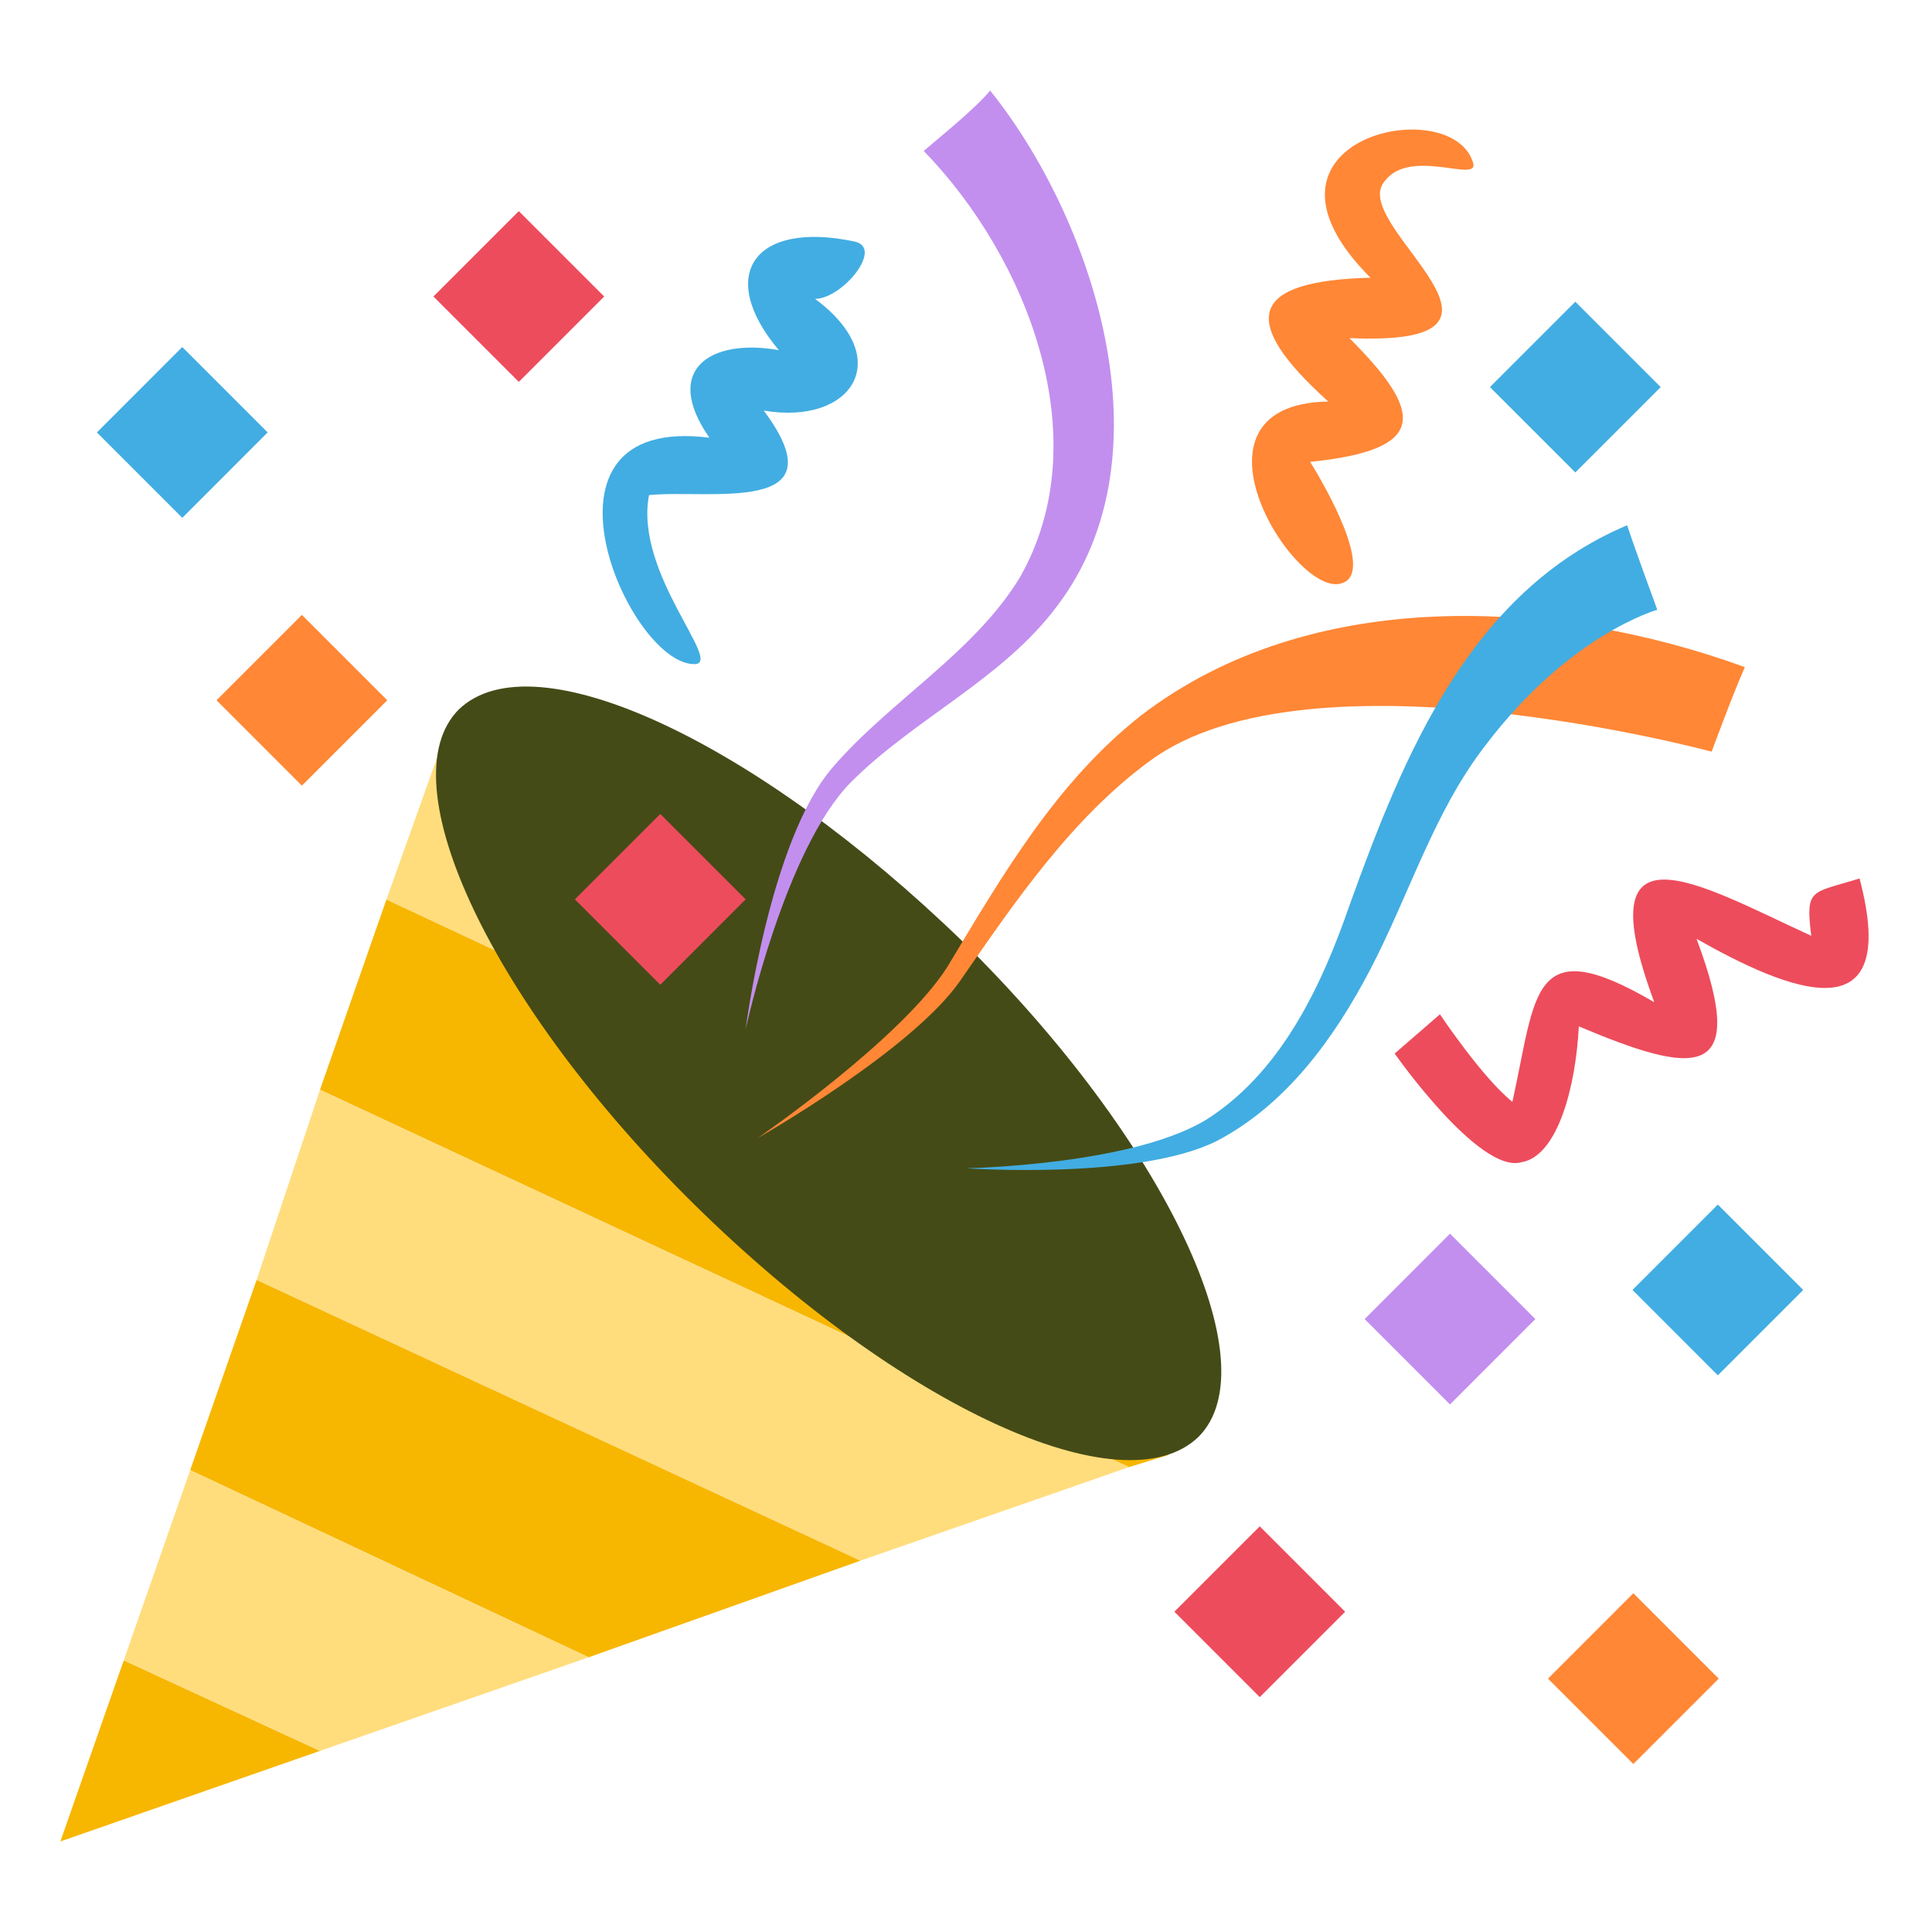 <!DOCTYPE svg PUBLIC "-//W3C//DTD SVG 1.1//EN" "http://www.w3.org/Graphics/SVG/1.1/DTD/svg11.dtd">
<!-- Uploaded to: SVG Repo, www.svgrepo.com, Transformed by: SVG Repo Mixer Tools -->
<svg width="64px" height="64px" viewBox="0 0 64 64" xmlns="http://www.w3.org/2000/svg" xmlns:xlink="http://www.w3.org/1999/xlink" aria-hidden="true" role="img" class="iconify iconify--emojione" preserveAspectRatio="xMidYMid meet" fill="#000000">
<g id="SVGRepo_bgCarrier" stroke-width="0"/>
<g id="SVGRepo_tracerCarrier" stroke-linecap="round" stroke-linejoin="round"/>
<g id="SVGRepo_iconCarrier"> <path fill="#f7b600" d="M2 61l8.6-3l-6.5-3z"> </path> <path fill="#ffdd7d" d="M26.9 36.4L14.8 24.2l-2 5.6z"> </path> <path fill="#f7b600" d="M12.8 29.8l-2.2 6.3l26.8 12.5l1.3-.4l-11.8-11.8z"> </path> <path fill="#ffdd7d" d="M8.5 42.4l20 9.3l8.9-3.1l-26.8-12.5z"> </path> <path fill="#f7b600" d="M6.3 48.7l13.2 6.2l9-3.2l-20-9.3z"> </path> <path fill="#ffdd7d" d="M6.3 48.7L4.1 55l6.5 3l8.9-3.1z"> </path> <path d="M31.9 31.2c6.7 6.6 10.2 14 7.8 16.4c-2.5 2.4-9.9-1-16.7-7.7c-6.7-6.6-10.2-14-7.8-16.4c2.5-2.4 9.9 1.1 16.7 7.7" fill="#454b16"> </path> <path d="M23.5 14.5c-1.6-2.3.1-3.3 2.3-2.9c-2.1-2.5-.8-4.3 2.5-3.6c1 .2-.4 1.9-1.3 1.9c2.7 2 1.2 4.2-1.7 3.7c2.6 3.5-1.8 2.6-3.8 2.8C21 19 24 22 23 22c-2.2 0-5.8-8.3.5-7.5" fill="#42ade2"> </path> <path d="M44.5 19.3c-1.5.7-5.7-5.9-.5-6c-3-2.7-2.6-4 1.4-4.1c-4.6-4.6 2.7-6.2 3.4-3.8c.2.7-2.2-.6-3 .7c-.9 1.5 5.6 5.4-1.1 5.1c2.5 2.5 2.6 3.7-1.3 4.1c.5.8 2.1 3.6 1.1 4" fill="#ff8736"> </path> <path d="M46.2 34.9l1.5-1.3s1.4 2.1 2.4 2.9c.8-3.6.6-5.7 4.7-3.3c-2.3-6.2 1.5-3.9 5.2-2.2c-.2-1.6 0-1.4 1.6-1.9c1.4 5.3-2.4 3.7-5.4 2c1.8 4.8-.1 4.5-3.9 2.9c-.1 2-.7 4.3-1.9 4.5c-1.4.4-4.2-3.6-4.2-3.6" fill="#ed4c5c"> </path> <path d="M35 20.1c-1.8 2.4-4.7 3.7-6.8 5.8c-2.2 2.2-3.5 8.2-3.5 8.2s.8-6.3 2.9-8.7c1.9-2.2 4.7-3.8 6.2-6.3c2.6-4.6.2-10.6-3.2-14.1c.7-.6 1.7-1.4 2.2-2c3.3 4.1 6.1 12 2.2 17.1" fill="#c28fef"> </path> <path d="M38.1 25.2c-2.6 1.9-4.5 4.7-6.3 7.3c-1.6 2.3-6.7 5.2-6.7 5.2s4.8-3.3 6.3-5.7c1.8-3 3.6-6.1 6.4-8.3c5.6-4.3 13.7-3.9 20-1.6c-.4.9-1.1 2.8-1.1 2.8s-13.3-3.6-18.6.3" fill="#ff8736"> </path> <g fill="#42ade2"> <path d="M49.2 24.7c-1.7 2.2-2.5 4.9-3.8 7.4c-1.2 2.3-2.8 4.5-5.1 5.7c-2.6 1.3-8.3.9-8.3.9s5.7-.1 8.1-1.7c2.4-1.6 3.7-4.4 4.6-7c1.8-5 4-10.4 9.2-12.6c.3.9 1 2.8 1 2.8s-2.9.8-5.7 4.5"> </path> <path d="M3.21 14.325l2.828-2.829l2.829 2.828l-2.828 2.83z"> </path> </g> <path fill="#ff8736" d="M7.173 23.197L10 20.369l2.828 2.828L10 26.025z"> </path> <path fill="#ed4c5c" d="M14.358 9.822l2.828-2.828l2.828 2.828l-2.828 2.828z"> </path> <path fill="#c28fef" d="M45.205 43.696l2.828-2.829l2.828 2.829l-2.828 2.828z"> </path> <path fill="#ed4c5c" d="M38.903 53.39l2.828-2.828l2.829 2.829l-2.829 2.828z"> </path> <path fill="#ff8736" d="M51.279 55.607l2.828-2.829l2.828 2.829l-2.828 2.828z"> </path> <g fill="#42ade2"> <path d="M54.078 42.731l2.828-2.828l2.828 2.828l-2.828 2.829z"> </path> <path d="M49.356 12.823l2.828-2.829l2.829 2.829l-2.828 2.828z"> </path> </g> <path fill="#ed4c5c" d="M19.044 29.792l2.829-2.828l2.828 2.828l-2.828 2.829z"> </path> </g>
</svg>